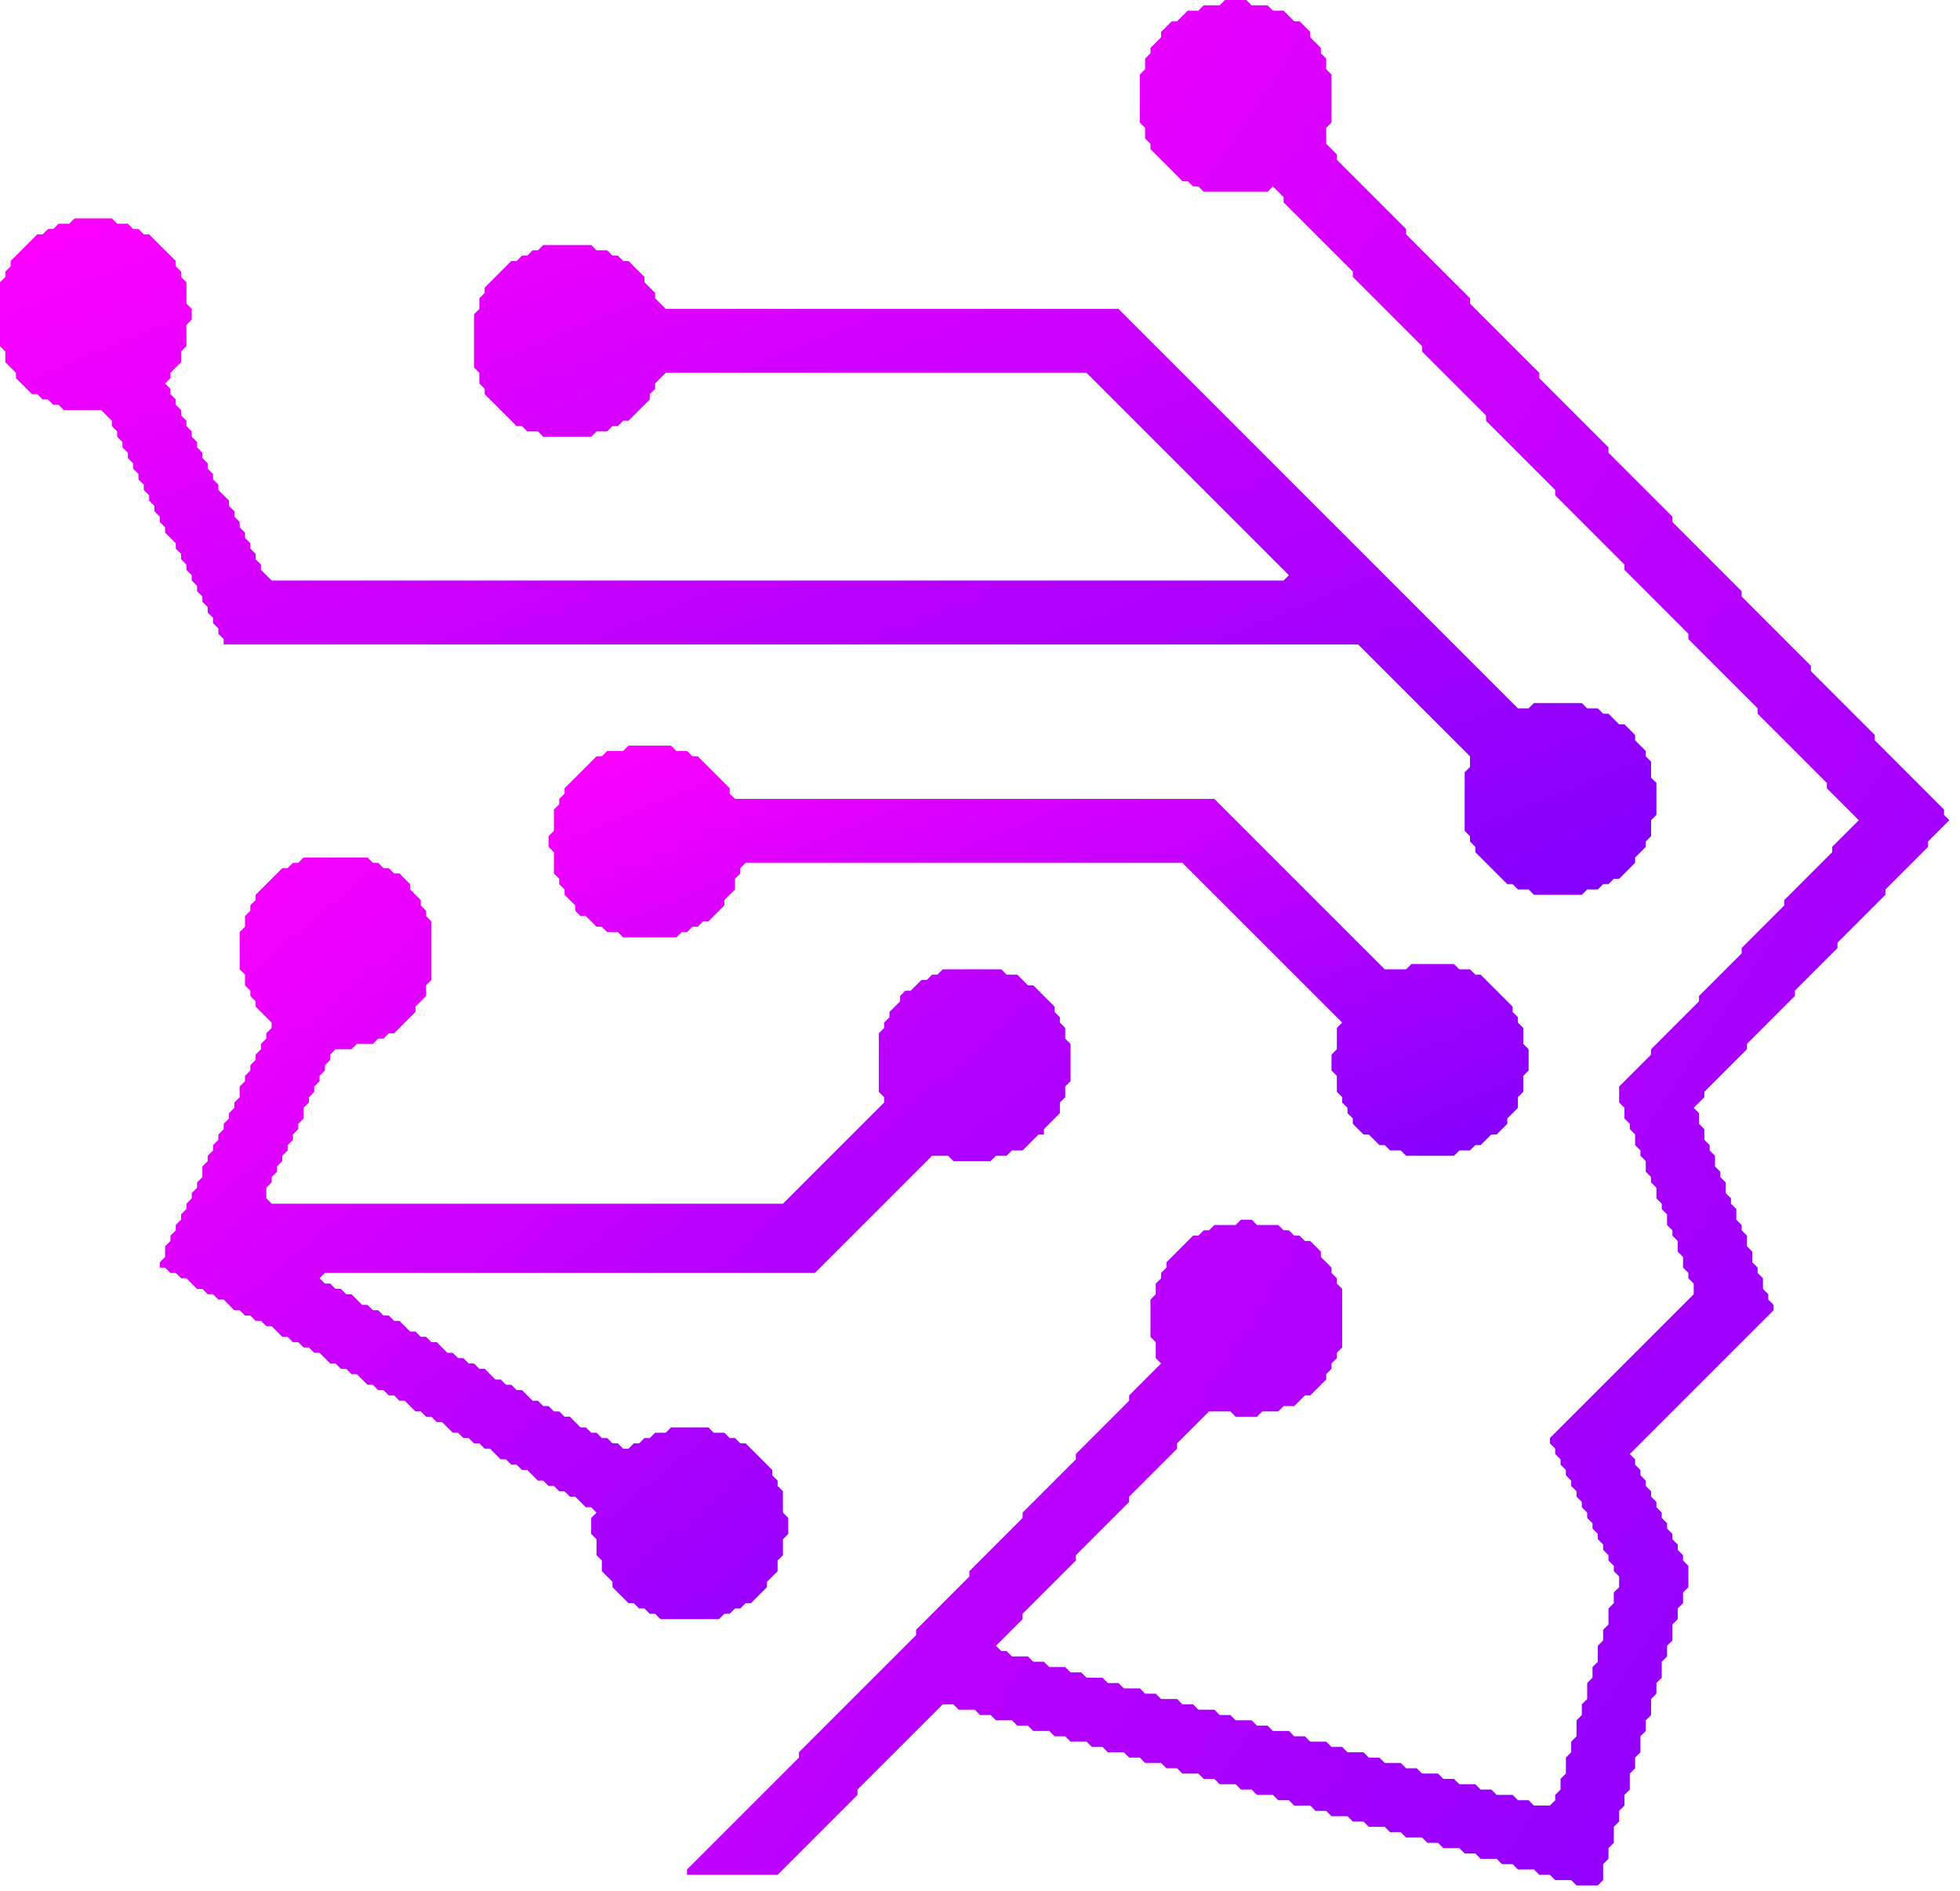 <svg xmlns="http://www.w3.org/2000/svg" viewBox="0 0 368 355">
  <path d="M 57 161 L 56 162 L 55 162 L 54 163 L 53 163 L 48 168 L 48 169 L 47 170 L 47 171 L 46 172 L 46 174 L 45 175 L 45 182 L 46 183 L 46 185 L 47 186 L 47 187 L 48 188 L 48 189 L 51 192 L 51 193 L 50 194 L 50 195 L 49 196 L 49 197 L 48 198 L 48 199 L 47 200 L 47 201 L 46 202 L 46 203 L 45 204 L 45 206 L 44 207 L 44 208 L 43 209 L 43 210 L 42 211 L 42 212 L 41 213 L 41 214 L 40 215 L 40 216 L 39 217 L 39 218 L 38 219 L 38 221 L 37 222 L 37 223 L 36 224 L 36 225 L 35 226 L 35 227 L 34 228 L 34 229 L 33 230 L 33 231 L 32 232 L 32 233 L 31 234 L 31 236 L 30 237 L 30 238 L 31 238 L 32 239 L 33 239 L 34 240 L 35 240 L 37 242 L 38 242 L 39 243 L 40 243 L 41 244 L 42 244 L 44 246 L 45 246 L 46 247 L 47 247 L 48 248 L 49 248 L 50 249 L 51 249 L 53 251 L 54 251 L 55 252 L 56 252 L 57 253 L 58 253 L 59 254 L 60 254 L 62 256 L 63 256 L 64 257 L 65 257 L 66 258 L 67 258 L 69 260 L 70 260 L 71 261 L 72 261 L 73 262 L 74 262 L 75 263 L 76 263 L 78 265 L 79 265 L 80 266 L 81 266 L 82 267 L 83 267 L 85 269 L 86 269 L 87 270 L 88 270 L 89 271 L 90 271 L 91 272 L 92 272 L 94 274 L 95 274 L 96 275 L 97 275 L 98 276 L 99 276 L 101 278 L 102 278 L 103 279 L 104 279 L 105 280 L 106 280 L 107 281 L 108 281 L 110 283 L 111 283 L 112 284 L 111 285 L 111 288 L 112 289 L 112 292 L 113 293 L 113 295 L 115 297 L 115 298 L 118 301 L 119 301 L 120 302 L 121 302 L 122 303 L 123 303 L 124 304 L 135 304 L 136 303 L 137 303 L 138 302 L 139 302 L 140 301 L 141 301 L 144 298 L 144 297 L 146 295 L 146 293 L 147 292 L 147 289 L 148 288 L 148 285 L 147 284 L 147 280 L 146 279 L 146 278 L 145 277 L 145 276 L 140 271 L 139 271 L 138 270 L 137 270 L 136 269 L 134 269 L 133 268 L 126 268 L 125 269 L 123 269 L 122 270 L 121 270 L 120 271 L 119 271 L 118 272 L 117 272 L 116 271 L 115 271 L 114 270 L 113 270 L 112 269 L 111 269 L 110 268 L 109 268 L 107 266 L 106 266 L 105 265 L 104 265 L 103 264 L 102 264 L 101 263 L 100 263 L 98 261 L 97 261 L 96 260 L 95 260 L 94 259 L 93 259 L 91 257 L 90 257 L 89 256 L 88 256 L 87 255 L 86 255 L 85 254 L 84 254 L 82 252 L 81 252 L 80 251 L 79 251 L 78 250 L 77 250 L 75 248 L 74 248 L 73 247 L 72 247 L 71 246 L 70 246 L 69 245 L 68 245 L 66 243 L 65 243 L 64 242 L 63 242 L 62 241 L 61 241 L 60 240 L 61 239 L 153 239 L 175 217 L 178 217 L 179 218 L 186 218 L 187 217 L 189 217 L 190 216 L 192 216 L 195 213 L 196 213 L 196 212 L 199 209 L 199 207 L 200 206 L 200 204 L 201 203 L 201 196 L 200 195 L 200 193 L 199 192 L 199 191 L 198 190 L 198 189 L 194 185 L 193 185 L 191 183 L 189 183 L 188 182 L 177 182 L 176 183 L 175 183 L 174 184 L 173 184 L 171 186 L 170 186 L 169 187 L 169 188 L 167 190 L 167 191 L 166 192 L 166 193 L 165 194 L 165 205 L 166 206 L 166 207 L 147 226 L 51 226 L 50 225 L 50 223 L 51 222 L 51 221 L 52 220 L 52 219 L 53 218 L 53 217 L 54 216 L 54 215 L 55 214 L 55 213 L 56 212 L 56 211 L 57 210 L 57 208 L 58 207 L 58 206 L 59 205 L 59 204 L 60 203 L 60 202 L 61 201 L 61 200 L 62 199 L 62 198 L 63 197 L 66 197 L 67 196 L 70 196 L 71 195 L 72 195 L 73 194 L 74 194 L 78 190 L 78 189 L 80 187 L 80 185 L 81 184 L 81 173 L 80 172 L 80 171 L 79 170 L 79 169 L 77 167 L 77 166 L 75 164 L 74 164 L 73 163 L 72 163 L 71 162 L 70 162 L 69 161 Z" fill="url(#grad)" />
  <path d="M 118 140 L 117 141 L 114 141 L 113 142 L 112 142 L 106 148 L 106 149 L 105 150 L 105 151 L 104 152 L 104 156 L 103 157 L 103 159 L 104 160 L 104 164 L 105 165 L 105 166 L 106 167 L 106 168 L 108 170 L 108 171 L 109 172 L 110 172 L 112 174 L 113 174 L 114 175 L 116 175 L 117 176 L 127 176 L 128 175 L 129 175 L 130 174 L 131 174 L 132 173 L 133 173 L 136 170 L 136 169 L 138 167 L 138 165 L 139 164 L 139 163 L 140 162 L 222 162 L 252 192 L 251 193 L 251 197 L 250 198 L 250 201 L 251 202 L 251 205 L 252 206 L 252 207 L 253 208 L 253 209 L 254 210 L 254 211 L 256 213 L 257 213 L 259 215 L 260 215 L 261 216 L 263 216 L 264 217 L 273 217 L 274 216 L 276 216 L 277 215 L 278 215 L 280 213 L 281 213 L 283 211 L 283 210 L 285 208 L 285 206 L 286 205 L 286 202 L 287 201 L 287 197 L 286 196 L 286 193 L 285 192 L 285 191 L 284 190 L 284 189 L 278 183 L 277 183 L 276 182 L 274 182 L 273 181 L 265 181 L 264 182 L 260 182 L 228 150 L 138 150 L 137 149 L 137 148 L 131 142 L 130 142 L 129 141 L 127 141 L 126 140 Z" fill="url(#grad)" />
  <path d="M 14 41 L 13 42 L 11 42 L 10 43 L 9 43 L 8 44 L 7 44 L 2 49 L 2 50 L 1 51 L 1 52 L 0 53 L 0 65 L 1 66 L 1 68 L 3 70 L 3 71 L 6 74 L 7 74 L 8 75 L 9 75 L 10 76 L 11 76 L 12 77 L 19 77 L 21 79 L 21 80 L 22 81 L 22 82 L 23 83 L 23 84 L 24 85 L 24 86 L 25 87 L 25 88 L 26 89 L 26 90 L 27 91 L 27 92 L 28 93 L 28 94 L 29 95 L 29 96 L 30 97 L 30 98 L 31 99 L 31 100 L 33 102 L 33 103 L 34 104 L 34 105 L 35 106 L 35 107 L 36 108 L 36 109 L 37 110 L 37 111 L 38 112 L 38 113 L 39 114 L 39 115 L 40 116 L 40 117 L 41 118 L 41 119 L 42 120 L 42 121 L 255 121 L 276 142 L 276 144 L 275 145 L 275 156 L 276 157 L 276 158 L 277 159 L 277 160 L 283 166 L 284 166 L 285 167 L 287 167 L 288 168 L 297 168 L 298 167 L 300 167 L 301 166 L 302 166 L 303 165 L 304 165 L 307 162 L 307 161 L 309 159 L 309 158 L 310 157 L 310 154 L 311 153 L 311 147 L 310 146 L 310 143 L 309 142 L 309 141 L 307 139 L 307 138 L 305 136 L 304 136 L 302 134 L 301 134 L 300 133 L 298 133 L 297 132 L 288 132 L 287 133 L 285 133 L 210 58 L 125 58 L 123 56 L 123 55 L 121 53 L 121 52 L 118 49 L 117 49 L 116 48 L 115 48 L 114 47 L 112 47 L 111 46 L 102 46 L 101 47 L 100 47 L 99 48 L 98 48 L 97 49 L 96 49 L 91 54 L 91 55 L 90 56 L 90 58 L 89 59 L 89 69 L 90 70 L 90 72 L 91 73 L 91 74 L 97 80 L 98 80 L 99 81 L 101 81 L 102 82 L 111 82 L 112 81 L 114 81 L 115 80 L 116 80 L 117 79 L 118 79 L 122 75 L 122 74 L 123 73 L 123 72 L 125 70 L 204 70 L 242 108 L 241 109 L 51 109 L 49 107 L 49 106 L 48 105 L 48 104 L 47 103 L 47 102 L 46 101 L 46 100 L 45 99 L 45 98 L 44 97 L 44 96 L 43 95 L 43 94 L 41 92 L 41 91 L 40 90 L 40 89 L 39 88 L 39 87 L 38 86 L 38 85 L 37 84 L 37 83 L 36 82 L 36 81 L 35 80 L 35 79 L 34 78 L 34 77 L 33 76 L 33 75 L 32 74 L 32 73 L 31 72 L 32 71 L 32 70 L 34 68 L 34 66 L 35 65 L 35 61 L 36 60 L 36 58 L 35 57 L 35 53 L 34 52 L 34 51 L 33 50 L 33 49 L 28 44 L 27 44 L 26 43 L 25 43 L 24 42 L 22 42 L 21 41 Z" fill="url(#grad)" />
  <path d="M 230 0 L 229 1 L 226 1 L 225 2 L 223 2 L 221 4 L 220 4 L 218 6 L 218 7 L 216 9 L 216 10 L 215 11 L 215 13 L 214 14 L 214 23 L 215 24 L 215 26 L 216 27 L 216 28 L 222 34 L 223 34 L 224 35 L 225 35 L 226 36 L 238 36 L 239 35 L 241 37 L 241 38 L 254 51 L 254 52 L 267 65 L 267 66 L 279 78 L 279 79 L 292 92 L 292 93 L 305 106 L 305 107 L 317 119 L 317 120 L 330 133 L 330 134 L 343 147 L 343 148 L 349 154 L 344 159 L 344 160 L 335 169 L 335 170 L 327 178 L 327 179 L 319 187 L 319 188 L 310 197 L 310 198 L 304 204 L 304 207 L 305 208 L 305 210 L 306 211 L 306 212 L 307 213 L 307 215 L 308 216 L 308 217 L 309 218 L 309 220 L 310 221 L 310 222 L 311 223 L 311 225 L 312 226 L 312 227 L 313 228 L 313 230 L 314 231 L 314 232 L 315 233 L 315 235 L 316 236 L 316 238 L 317 239 L 317 240 L 318 241 L 318 243 L 291 270 L 291 271 L 292 272 L 292 273 L 293 274 L 293 275 L 294 276 L 294 277 L 295 278 L 295 279 L 296 280 L 296 281 L 297 282 L 297 283 L 298 284 L 298 285 L 299 286 L 299 287 L 300 288 L 300 289 L 301 290 L 301 291 L 302 292 L 302 293 L 303 294 L 303 295 L 304 296 L 304 298 L 303 299 L 303 301 L 302 302 L 302 305 L 301 306 L 301 308 L 300 309 L 300 312 L 299 313 L 299 315 L 298 316 L 298 319 L 297 320 L 297 322 L 296 323 L 296 326 L 295 327 L 295 329 L 294 330 L 294 333 L 293 334 L 293 336 L 292 337 L 292 338 L 291 339 L 288 339 L 287 338 L 285 338 L 284 337 L 281 337 L 280 336 L 278 336 L 277 335 L 274 335 L 273 334 L 271 334 L 270 333 L 267 333 L 266 332 L 264 332 L 263 331 L 260 331 L 259 330 L 257 330 L 256 329 L 253 329 L 252 328 L 250 328 L 249 327 L 246 327 L 245 326 L 243 326 L 242 325 L 239 325 L 238 324 L 236 324 L 235 323 L 232 323 L 231 322 L 229 322 L 228 321 L 225 321 L 224 320 L 222 320 L 221 319 L 218 319 L 217 318 L 215 318 L 214 317 L 211 317 L 210 316 L 208 316 L 207 315 L 204 315 L 203 314 L 201 314 L 200 313 L 197 313 L 196 312 L 194 312 L 193 311 L 190 311 L 189 310 L 188 310 L 187 309 L 192 304 L 192 303 L 202 293 L 202 292 L 212 282 L 212 281 L 221 272 L 221 271 L 227 265 L 231 265 L 232 266 L 236 266 L 237 265 L 240 265 L 241 264 L 243 264 L 245 262 L 246 262 L 249 259 L 249 258 L 250 257 L 250 256 L 251 255 L 251 254 L 252 253 L 252 242 L 251 241 L 251 240 L 250 239 L 250 238 L 248 236 L 248 235 L 246 233 L 245 233 L 244 232 L 243 232 L 242 231 L 241 231 L 240 230 L 236 230 L 235 229 L 233 229 L 232 230 L 228 230 L 227 231 L 226 231 L 225 232 L 224 232 L 219 237 L 219 238 L 218 239 L 218 240 L 217 241 L 217 243 L 216 244 L 216 251 L 217 252 L 217 255 L 218 256 L 212 262 L 212 263 L 202 273 L 202 274 L 192 284 L 192 285 L 182 295 L 182 296 L 172 306 L 172 307 L 150 329 L 150 330 L 129 351 L 129 352 L 146 352 L 161 337 L 161 336 L 177 320 L 179 320 L 180 321 L 183 321 L 184 322 L 186 322 L 187 323 L 190 323 L 191 324 L 193 324 L 194 325 L 197 325 L 198 326 L 200 326 L 201 327 L 204 327 L 205 328 L 207 328 L 208 329 L 211 329 L 212 330 L 214 330 L 215 331 L 218 331 L 219 332 L 221 332 L 222 333 L 225 333 L 226 334 L 228 334 L 229 335 L 232 335 L 233 336 L 235 336 L 236 337 L 239 337 L 240 338 L 242 338 L 243 339 L 246 339 L 247 340 L 249 340 L 250 341 L 253 341 L 254 342 L 256 342 L 257 343 L 260 343 L 261 344 L 263 344 L 264 345 L 267 345 L 268 346 L 270 346 L 271 347 L 274 347 L 275 348 L 277 348 L 278 349 L 281 349 L 282 350 L 284 350 L 285 351 L 288 351 L 289 352 L 291 352 L 292 353 L 295 353 L 296 354 L 300 354 L 301 353 L 301 350 L 302 349 L 302 347 L 303 346 L 303 343 L 304 342 L 304 340 L 305 339 L 305 337 L 306 336 L 306 333 L 307 332 L 307 330 L 308 329 L 308 326 L 309 325 L 309 323 L 310 322 L 310 319 L 311 318 L 311 316 L 312 315 L 312 312 L 313 311 L 313 309 L 314 308 L 314 305 L 315 304 L 315 302 L 316 301 L 316 299 L 317 298 L 317 294 L 316 293 L 316 292 L 315 291 L 315 290 L 314 289 L 314 288 L 313 287 L 313 286 L 312 285 L 312 284 L 311 283 L 311 282 L 310 281 L 310 280 L 309 279 L 309 278 L 308 277 L 308 276 L 307 275 L 307 274 L 306 273 L 333 246 L 333 245 L 332 244 L 332 243 L 331 242 L 331 240 L 330 239 L 330 238 L 329 237 L 329 235 L 328 234 L 328 232 L 327 231 L 327 230 L 326 229 L 326 227 L 325 226 L 325 225 L 324 224 L 324 222 L 323 221 L 323 220 L 322 219 L 322 217 L 321 216 L 321 215 L 320 214 L 320 212 L 319 211 L 319 209 L 318 208 L 320 206 L 320 205 L 328 197 L 328 196 L 337 187 L 337 186 L 345 178 L 345 177 L 354 168 L 354 167 L 362 159 L 362 158 L 366 154 L 365 153 L 365 152 L 352 139 L 352 138 L 340 126 L 340 125 L 327 112 L 327 111 L 314 98 L 314 97 L 302 85 L 302 84 L 289 71 L 289 70 L 276 57 L 276 56 L 264 44 L 264 43 L 251 30 L 251 29 L 249 27 L 249 24 L 250 23 L 250 14 L 249 13 L 249 11 L 248 10 L 248 9 L 246 7 L 246 6 L 244 4 L 243 4 L 241 2 L 239 2 L 238 1 L 235 1 L 234 0 Z" fill="url(#grad)" />

<defs>
  <linearGradient id="grad" x1="0%" y1="0%" x2="100%" y2="100%">
    <stop offset="0%" style="stop-color:#ff00ff;stop-opacity:1" />
    <stop offset="100%" style="stop-color:#8000ff;stop-opacity:1" />
  </linearGradient>
</defs>
</svg>